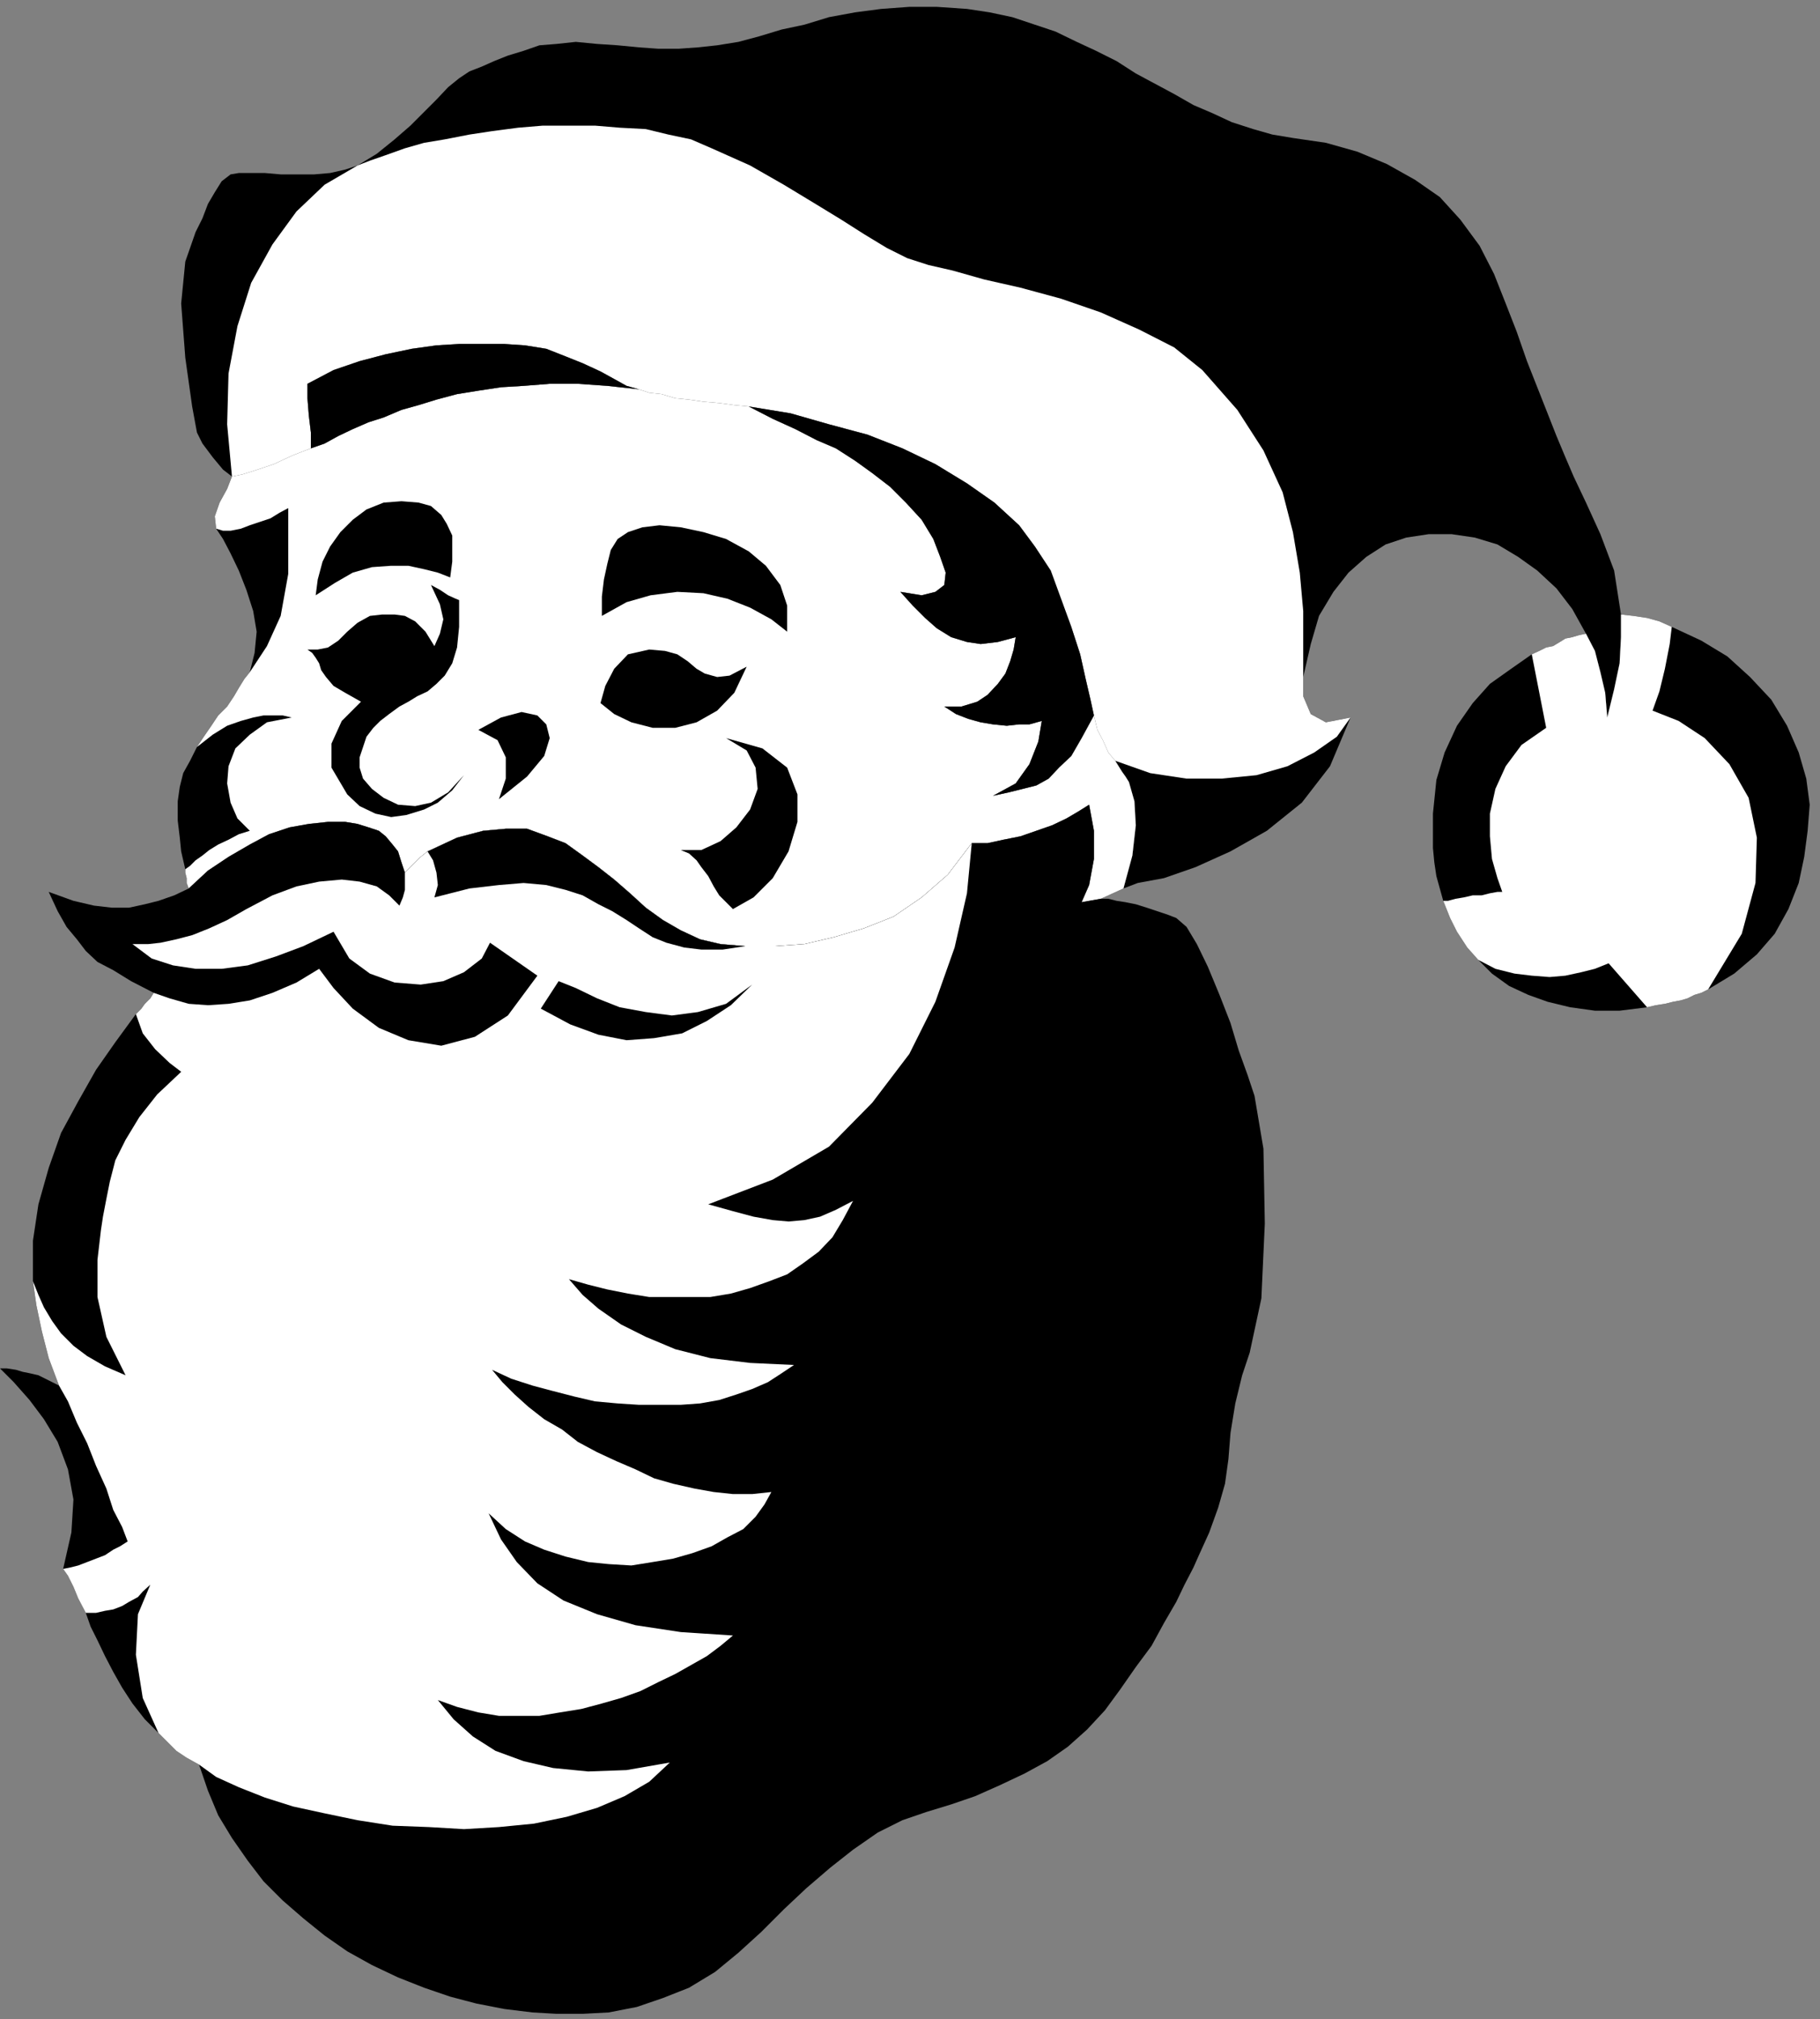 <?xml version="1.0" encoding="UTF-8" standalone="no"?>
<svg
   xmlns:ooo="http://xml.openoffice.org/svg/export"
   xmlns:dc="http://purl.org/dc/elements/1.1/"
   xmlns:cc="http://creativecommons.org/ns#"
   xmlns:rdf="http://www.w3.org/1999/02/22-rdf-syntax-ns#"
   xmlns:svg="http://www.w3.org/2000/svg"
   xmlns="http://www.w3.org/2000/svg"
   xmlns:sodipodi="http://sodipodi.sourceforge.net/DTD/sodipodi-0.dtd"
   xmlns:inkscape="http://www.inkscape.org/namespaces/inkscape"
   version="1.2"
   width="26.52mm"
   height="29.41mm"
   viewBox="0 0 2652 2941"
   preserveAspectRatio="xMidYMid"
   xml:space="preserve"
   id="svg100"
   sodipodi:docname="claus.svg"
   style="fill-rule:evenodd;stroke-width:28.222;stroke-linejoin:round"
   inkscape:version="0.92.5 (2060ec1f9f, 2020-04-08)"><rect x="0" y="0" width="2652" height="2941" fill="#808080" stroke="none"/><sodipodi:namedview
   pagecolor="#ffffff"
   bordercolor="#666666"
   borderopacity="1"
   objecttolerance="10"
   gridtolerance="10"
   guidetolerance="10"
   inkscape:pageopacity="0"
   inkscape:pageshadow="2"
   inkscape:window-width="664"
   inkscape:window-height="487"
   id="namedview102"
   showgrid="false"
   inkscape:zoom="0.2102413"
   inkscape:cx="50.116536"
   inkscape:cy="55.559053"
   inkscape:window-x="0"
   inkscape:window-y="0"
   inkscape:window-maximized="0"
   inkscape:current-layer="svg100" />
 <defs
   class="ClipPathGroup"
   id="defs8">
  <clipPath
   id="presentation_clip_path"
   clipPathUnits="userSpaceOnUse">
   <rect
   x="0"
   y="0"
   width="21000"
   height="29700"
   id="rect2" />
  </clipPath>
  <clipPath
   id="presentation_clip_path_shrink"
   clipPathUnits="userSpaceOnUse">
   <rect
   x="21"
   y="29"
   width="20958"
   height="29641"
   id="rect5" />
  </clipPath>
 </defs>
 <defs
   class="TextShapeIndex"
   id="defs12">
  <g
   ooo:slide="id1"
   ooo:id-list="id3"
   id="g10" />
 </defs>
 <defs
   class="EmbeddedBulletChars"
   id="defs44">
  <g
   id="bullet-char-template-57356"
   transform="matrix(4.8828125e-4,0,0,-4.8828125e-4,0,0)">
   <path
   d="M 580,1141 1163,571 580,0 -4,571 Z"
   id="path14"
   inkscape:connector-curvature="0" />
  </g>
  <g
   id="bullet-char-template-57354"
   transform="matrix(4.8828125e-4,0,0,-4.8828125e-4,0,0)">
   <path
   d="M 8,1128 H 1137 V 0 H 8 Z"
   id="path17"
   inkscape:connector-curvature="0" />
  </g>
  <g
   id="bullet-char-template-10146"
   transform="matrix(4.8828125e-4,0,0,-4.8828125e-4,0,0)">
   <path
   d="M 174,0 602,739 174,1481 1456,739 Z M 1358,739 309,1346 659,739 Z"
   id="path20"
   inkscape:connector-curvature="0" />
  </g>
  <g
   id="bullet-char-template-10132"
   transform="matrix(4.8828125e-4,0,0,-4.8828125e-4,0,0)">
   <path
   d="M 2015,739 1276,0 H 717 l 543,543 H 174 v 393 h 1086 l -543,545 h 557 z"
   id="path23"
   inkscape:connector-curvature="0" />
  </g>
  <g
   id="bullet-char-template-10007"
   transform="matrix(4.8828125e-4,0,0,-4.8828125e-4,0,0)">
   <path
   d="m 0,-2 c -7,16 -16,29 -25,39 l 381,530 c -94,256 -141,385 -141,387 0,25 13,38 40,38 9,0 21,-2 34,-5 21,4 42,12 65,25 l 27,-13 111,-251 280,301 64,-25 24,25 c 21,-10 41,-24 62,-43 C 886,937 835,863 770,784 769,783 710,716 594,584 L 774,223 c 0,-27 -21,-55 -63,-84 l 16,-20 C 717,90 699,76 672,76 641,76 570,178 457,381 L 164,-76 c -22,-34 -53,-51 -92,-51 -42,0 -63,17 -64,51 -7,9 -10,24 -10,44 0,9 1,19 2,30 z"
   id="path26"
   inkscape:connector-curvature="0" />
  </g>
  <g
   id="bullet-char-template-10004"
   transform="matrix(4.8828125e-4,0,0,-4.8828125e-4,0,0)">
   <path
   d="M 285,-33 C 182,-33 111,30 74,156 52,228 41,333 41,471 c 0,78 14,145 41,201 34,71 87,106 158,106 53,0 88,-31 106,-94 l 23,-176 c 8,-64 28,-97 59,-98 l 735,706 c 11,11 33,17 66,17 42,0 63,-15 63,-46 V 965 c 0,-36 -10,-64 -30,-84 L 442,47 C 390,-6 338,-33 285,-33 Z"
   id="path29"
   inkscape:connector-curvature="0" />
  </g>
  <g
   id="bullet-char-template-9679"
   transform="matrix(4.8828125e-4,0,0,-4.8828125e-4,0,0)">
   <path
   d="M 813,0 C 632,0 489,54 383,161 276,268 223,411 223,592 c 0,181 53,324 160,431 106,107 249,161 430,161 179,0 323,-54 432,-161 108,-107 162,-251 162,-431 0,-180 -54,-324 -162,-431 C 1136,54 992,0 813,0 Z"
   id="path32"
   inkscape:connector-curvature="0" />
  </g>
  <g
   id="bullet-char-template-8226"
   transform="matrix(4.8828125e-4,0,0,-4.8828125e-4,0,0)">
   <path
   d="m 346,457 c -73,0 -137,26 -191,78 -54,51 -81,114 -81,188 0,73 27,136 81,188 54,52 118,78 191,78 73,0 134,-26 185,-79 51,-51 77,-114 77,-187 0,-75 -25,-137 -76,-188 -50,-52 -112,-78 -186,-78 z"
   id="path35"
   inkscape:connector-curvature="0" />
  </g>
  <g
   id="bullet-char-template-8211"
   transform="matrix(4.8828125e-4,0,0,-4.8828125e-4,0,0)">
   <path
   d="M -4,459 H 1135 V 606 H -4 Z"
   id="path38"
   inkscape:connector-curvature="0" />
  </g>
  <g
   id="bullet-char-template-61548"
   transform="matrix(4.8828125e-4,0,0,-4.8828125e-4,0,0)">
   <path
   d="m 173,740 c 0,163 58,303 173,419 116,115 255,173 419,173 163,0 302,-58 418,-173 116,-116 174,-256 174,-419 0,-163 -58,-303 -174,-418 C 1067,206 928,148 765,148 601,148 462,206 346,322 231,437 173,577 173,740 Z"
   id="path41"
   inkscape:connector-curvature="0" />
  </g>
 </defs>
 <g
   id="g49"
   transform="translate(-9174,-13379)">
  <g
   id="id2"
   class="Master_Slide">
   <g
   id="bg-id2"
   class="Background" />
   <g
   id="bo-id2"
   class="BackgroundObjects" />
  </g>
 </g>
 <g
   class="SlideGroup"
   id="g98"
   transform="translate(-9174,-13379)">
  <g
   id="g96">
   <g
   id="container-id1">
    <g
   id="id1"
   class="Slide"
   clip-path="url(#presentation_clip_path)">
     <g
   class="Page"
   id="g92">
      <g
   class="Graphic"
   id="g90">
       <g
   id="id3">
        <rect
   class="BoundingBox"
   x="9174"
   y="13379"
   width="2652"
   height="2941"
   id="rect51"
   style="fill:none;stroke:none" />
        <path
   d="m 10590,14607 h 23 l 23,-5 25,-5 23,-8 23,-8 21,-10 17,-10 16,-10 7,38 v 41 l -7,38 -11,25 28,-5 33,-15 13,-48 5,-44 -2,-35 -8,-28 -5,-8 -5,-7 -5,-8 -5,-8 -10,-12 -8,-18 -8,-15 -5,-21 -18,33 -15,26 -18,17 -15,16 -18,10 -20,5 -20,5 -23,5 33,-18 20,-28 13,-33 5,-30 -18,5 h -15 l -18,2 -20,-2 -18,-3 -18,-5 -18,-7 -17,-11 h 25 l 23,-7 15,-10 15,-16 11,-15 7,-18 5,-17 3,-18 -26,7 -25,3 -20,-3 -23,-7 -21,-13 -17,-15 -18,-18 -18,-20 31,5 20,-5 13,-10 2,-18 -8,-23 -10,-26 -17,-28 -23,-25 -23,-23 -26,-20 -25,-18 -28,-18 -28,-12 -31,-16 -33,-15 -35,-18 -21,-2 -22,-3 -23,-2 -21,-3 -20,-2 -20,-6 -18,-2 -15,-5 -46,-5 -43,-3 h -41 l -38,3 -33,2 -33,5 -31,5 -30,8 -26,8 -25,7 -26,11 -22,7 -23,10 -21,10 -20,11 -20,7 -13,5 -13,5 -13,6 -15,7 -15,5 -15,5 -16,5 -15,3 -7,18 -11,20 -7,20 2,18 10,15 11,21 12,25 11,28 10,31 5,30 -3,31 -7,28 -8,10 -8,13 -7,12 -10,15 -13,13 -10,15 -11,16 -10,15 -10,20 -10,18 -5,20 -3,21 v 28 l 3,25 2,20 6,26 v 5 l 2,8 v 7 l 3,8 28,-26 30,-20 31,-18 28,-15 30,-10 28,-5 28,-3 h 25 l 18,3 16,5 15,5 10,8 10,12 8,10 5,16 5,15 8,-8 7,-7 8,-8 10,-8 43,-20 38,-10 33,-3 h 31 l 30,11 26,10 25,18 23,17 23,18 23,20 23,21 25,18 26,15 28,13 30,7 36,3 h 43 l 43,-3 43,-10 44,-13 43,-17 41,-28 38,-33 z"
   id="path53"
   inkscape:connector-curvature="0"
   style="fill:#000000;stroke:none" />
        <path
   d="m 9512,14073 -13,-10 -15,-18 -15,-20 -8,-16 -7,-38 -10,-71 -6,-79 6,-61 7,-20 8,-23 10,-20 8,-21 10,-17 10,-16 13,-10 12,-2 h 18 20 l 23,2 h 23 26 l 23,-2 22,-5 18,-6 28,-17 26,-21 23,-20 20,-20 18,-18 17,-18 16,-13 15,-10 18,-7 18,-8 20,-8 23,-7 23,-8 25,-2 28,-3 31,3 30,2 31,3 28,2 h 30 l 28,-2 28,-3 31,-5 30,-8 33,-10 33,-7 36,-11 38,-7 38,-5 41,-3 h 40 l 44,3 33,5 33,7 33,11 30,10 31,15 28,13 30,15 28,18 28,15 28,15 28,16 28,12 28,13 31,10 28,8 30,5 48,7 46,13 43,18 41,23 36,25 30,33 28,38 21,41 17,43 16,41 15,43 15,38 15,38 13,33 13,31 12,28 18,38 21,46 20,53 10,64 v 33 l -2,38 -8,38 -10,41 -3,-36 -7,-30 -8,-31 -13,-25 -20,-36 -23,-30 -28,-26 -28,-20 -30,-18 -33,-10 -34,-5 h -33 l -33,5 -30,10 -28,18 -26,23 -22,28 -21,35 -12,41 -11,48 v 28 l 11,26 22,12 36,-7 -30,71 -41,53 -51,41 -53,30 -51,23 -46,16 -38,7 -21,8 13,-48 5,-44 -2,-35 -8,-28 -5,-8 -5,-7 -5,-8 -5,-8 -10,-12 -8,-18 -8,-15 -5,-21 -5,-23 -7,-30 -8,-36 -13,-40 -15,-41 -15,-41 -23,-35 -23,-31 -36,-33 -40,-28 -46,-28 -48,-23 -51,-20 -56,-15 -56,-16 -61,-10 -21,-2 -22,-3 -23,-2 -21,-3 -20,-2 -20,-6 -18,-2 -15,-5 -18,-5 -18,-10 -20,-11 -26,-12 -25,-10 -28,-11 -31,-5 -30,-2 h -33 -33 l -33,2 -36,5 -38,8 -38,10 -38,13 -38,20 v 21 l 2,25 3,25 v 23 l -13,5 -13,5 -13,6 -15,7 -15,5 -15,5 -16,5 z"
   id="path55"
   inkscape:connector-curvature="0"
   style="fill:#000000;stroke:none" />
        <path
   d="m 11406,14332 11,-5 10,-5 10,-2 10,-6 8,-5 10,-2 10,-3 10,-2 13,25 8,31 7,30 3,36 10,-41 8,-38 2,-38 v -33 l 18,2 20,3 18,5 18,8 43,20 38,23 33,30 31,33 23,38 17,39 11,38 5,38 -3,38 -5,38 -8,38 -15,38 -20,36 -26,30 -33,28 -38,23 -10,5 -10,3 -10,5 -10,3 -11,2 -12,3 -13,2 -13,3 -40,5 h -36 l -36,-5 -33,-8 -28,-10 -28,-13 -25,-18 -20,-20 -16,-18 -15,-23 -10,-20 -10,-25 -5,-18 -5,-18 -3,-20 -2,-21 v -50 l 5,-49 12,-40 18,-39 23,-33 25,-28 31,-22 z"
   id="path57"
   inkscape:connector-curvature="0"
   style="fill:#000000;stroke:none" />
        <path
   d="m 10799,14487 -10,-12 -8,-18 -8,-15 -5,-21 -5,-23 -7,-30 -8,-36 -13,-40 -15,-41 -15,-41 -23,-35 -23,-31 -36,-33 -40,-28 -46,-28 -48,-23 -51,-20 -56,-15 -56,-16 -61,-10 -21,-2 -22,-3 -23,-2 -21,-3 -20,-2 -20,-6 -18,-2 -15,-5 -18,-5 -18,-10 -20,-11 -26,-12 -25,-10 -28,-11 -31,-5 -30,-2 h -33 -33 l -33,2 -36,5 -38,8 -38,10 -38,13 -38,20 v 21 l 2,25 3,25 v 23 l -13,5 -13,5 -13,6 -15,7 -15,5 -15,5 -16,5 -15,3 -7,-76 2,-74 13,-69 20,-63 31,-56 35,-48 41,-39 48,-28 18,-7 23,-8 28,-10 28,-8 30,-5 36,-7 33,-5 38,-5 36,-3 h 38 38 l 36,3 38,2 33,8 33,7 30,13 56,25 49,28 43,26 41,25 33,21 33,20 30,15 31,10 35,8 46,13 53,12 59,16 58,20 56,25 51,26 41,33 51,58 38,59 28,61 15,58 10,59 5,56 v 51 45 28 l 11,26 22,12 36,-7 -20,28 -33,23 -39,20 -45,13 -51,5 h -51 l -53,-8 z"
   id="path59"
   inkscape:connector-curvature="0"
   style="fill:#ffffff;stroke:none" />
        <path
   d="m 11328,14777 -16,-18 -15,-23 -10,-20 -10,-25 h 7 l 11,-3 12,-2 13,-3 h 13 l 12,-3 11,-2 h 7 l -7,-20 -8,-28 -3,-33 v -33 l 8,-36 15,-33 23,-31 36,-25 -21,-107 11,-5 10,-5 10,-2 10,-6 8,-5 10,-2 10,-3 10,-2 13,25 8,31 7,30 3,36 10,-41 8,-38 2,-38 v -33 l 18,2 20,3 18,5 18,8 -3,25 -7,36 -8,33 -10,28 38,15 38,25 36,38 28,49 12,58 -2,66 -20,74 -49,81 -10,5 -10,3 -10,5 -10,3 -11,2 -12,3 -13,2 -13,3 -56,-64 -20,8 -20,5 -23,5 -23,2 -26,-2 -25,-3 -28,-7 z"
   id="path61"
   inkscape:connector-curvature="0"
   style="fill:#ffffff;stroke:none" />
        <path
   d="m 10590,14607 -35,46 -38,33 -41,28 -43,17 -44,13 -43,10 -43,3 h -43 l -36,-3 -30,-7 -28,-13 -26,-15 -25,-18 -23,-21 -23,-20 -23,-18 -23,-17 -25,-18 -26,-10 -30,-11 h -31 l -33,3 -38,10 -43,20 -10,8 -8,8 -7,7 -8,8 -5,-15 -5,-16 -8,-10 -10,-12 -10,-8 -15,-5 -16,-5 -18,-3 h -25 l -28,3 -28,5 -30,10 -28,15 -31,18 -30,20 -28,26 -3,-8 v -7 l -2,-8 v -5 l 7,-5 8,-8 10,-7 10,-8 13,-8 15,-7 15,-8 16,-5 -18,-18 -10,-23 -5,-28 2,-25 10,-26 21,-20 25,-18 36,-7 -13,-3 h -15 -13 l -15,3 -18,5 -20,7 -21,13 -23,18 10,-15 11,-16 10,-15 13,-13 10,-15 7,-12 8,-13 8,-10 25,-38 20,-44 11,-61 v -96 l -13,7 -13,8 -15,5 -15,5 -13,5 -15,3 h -11 l -10,-3 -2,-18 7,-20 11,-20 7,-18 15,-3 16,-5 15,-5 15,-5 15,-7 13,-6 13,-5 13,-5 20,-7 20,-11 21,-10 23,-10 22,-7 26,-11 25,-7 26,-8 30,-8 31,-5 33,-5 33,-2 38,-3 h 41 l 43,3 46,5 15,5 18,2 20,6 20,2 21,3 23,2 22,3 21,2 35,18 33,15 31,16 28,12 28,18 25,18 26,20 23,23 23,25 17,28 10,26 8,23 -2,18 -13,10 -20,5 -31,-5 18,20 18,18 17,15 21,13 23,7 20,3 25,-3 26,-7 -3,18 -5,17 -7,18 -11,15 -15,16 -15,10 -23,7 h -25 l 17,11 18,7 18,5 18,3 20,2 18,-2 h 15 l 18,-5 -5,30 -13,33 -20,28 -33,18 23,-5 20,-5 20,-5 18,-10 15,-16 18,-17 15,-26 18,-33 5,21 8,15 8,18 10,12 5,8 5,8 5,7 5,8 8,28 2,35 -5,44 -13,48 -33,15 -28,5 11,-25 7,-38 v -41 l -7,-38 -16,10 -17,10 -21,10 -23,8 -23,8 -25,5 -23,5 z"
   id="path63"
   inkscape:connector-curvature="0"
   style="fill:#ffffff;stroke:none" />
        <path
   d="m 9449,14673 28,-26 30,-20 31,-18 28,-15 30,-10 28,-5 28,-3 h 25 l 18,3 16,5 15,5 10,8 10,12 8,10 5,16 5,15 8,-8 7,-7 8,-8 10,-8 43,-20 38,-10 33,-3 h 31 l 30,11 26,10 25,18 23,17 23,18 23,20 23,21 25,18 26,15 28,13 30,7 36,3 h 43 l 43,-3 43,-10 44,-13 43,-17 41,-28 38,-33 35,-46 h 23 l 23,-5 25,-5 23,-8 23,-8 21,-10 17,-10 16,-10 7,38 v 41 l -7,38 -11,25 28,-5 h 11 l 12,3 13,2 15,3 16,5 15,5 15,5 13,5 15,13 15,25 16,33 17,41 16,41 12,40 13,36 10,30 13,77 2,109 -5,109 -17,79 -11,33 -10,41 -7,43 -3,38 -5,36 -10,35 -13,36 -15,33 -8,18 -13,25 -12,25 -18,31 -18,33 -23,31 -23,33 -22,30 -26,28 -28,25 -30,21 -33,18 -36,17 -36,16 -35,12 -36,11 -35,12 -36,18 -36,25 -33,26 -35,30 -33,31 -33,33 -33,30 -34,28 -38,23 -38,15 -38,13 -41,8 -38,2 h -38 l -35,-2 -41,-5 -41,-8 -38,-10 -38,-13 -38,-15 -38,-18 -36,-20 -33,-23 -31,-25 -30,-26 -28,-28 -23,-30 -23,-33 -20,-33 -15,-36 -13,-38 -18,-10 -15,-10 -13,-13 -13,-13 -20,-20 -18,-23 -15,-23 -13,-23 -12,-23 -11,-23 -10,-20 -7,-20 -11,-21 -7,-17 -8,-16 -7,-10 12,-53 3,-48 -8,-44 -15,-40 -20,-33 -21,-28 -23,-26 -20,-20 h 10 l 13,2 10,3 10,2 13,3 10,5 10,5 10,5 -15,-40 -10,-39 -8,-38 -5,-35 v -59 l 8,-53 15,-53 18,-51 25,-46 26,-46 28,-40 30,-41 8,-8 5,-7 8,-8 5,-8 -33,-17 -26,-16 -23,-12 -17,-16 -13,-17 -15,-18 -13,-23 -13,-28 36,13 30,7 26,3 h 25 l 23,-5 20,-5 23,-8 z"
   id="path65"
   inkscape:connector-curvature="0"
   style="fill:#000000;stroke:none" />
        <path
   d="m 9764,14650 8,-8 7,-7 8,-8 10,-8 43,-20 38,-10 33,-3 h 31 l 30,11 26,10 25,18 23,17 23,18 23,20 23,21 25,18 26,15 28,13 30,7 36,3 h 43 l 43,-3 43,-10 44,-13 43,-17 41,-28 38,-33 35,-46 -7,73 -18,79 -28,79 -38,76 -54,71 -63,64 -82,48 -94,36 36,10 30,8 28,5 23,2 23,-2 23,-5 23,-10 25,-13 -15,28 -15,25 -20,21 -23,17 -23,16 -26,10 -28,10 -28,8 -30,5 h -28 -31 -30 l -31,-5 -30,-6 -28,-7 -28,-8 20,23 23,20 33,23 36,18 43,18 51,13 58,7 64,3 -18,12 -20,13 -23,10 -23,8 -25,8 -28,5 -28,2 h -31 -30 l -31,-2 -33,-3 -30,-7 -31,-8 -30,-8 -31,-10 -28,-13 15,18 18,18 20,18 23,18 26,15 23,18 28,15 28,13 28,12 27,13 28,8 31,7 28,5 28,3 h 28 l 28,-3 -10,18 -13,18 -18,18 -23,12 -23,13 -28,10 -28,8 -30,5 -31,5 -33,-2 -30,-3 -33,-8 -31,-10 -28,-12 -28,-18 -25,-23 18,38 23,33 30,31 38,25 49,20 56,16 66,10 76,5 -18,15 -20,15 -23,13 -23,13 -25,12 -26,13 -28,10 -28,8 -30,8 -31,5 -30,5 h -31 -28 l -30,-5 -31,-8 -28,-10 23,28 28,25 33,21 41,15 43,10 51,5 56,-2 63,-11 -30,28 -36,21 -40,17 -44,13 -48,10 -51,5 -51,3 -51,-3 -53,-2 -51,-8 -48,-10 -46,-10 -41,-13 -38,-15 -33,-15 -25,-18 -18,-10 -15,-10 -13,-13 -13,-13 -23,-51 -10,-63 3,-59 18,-43 -11,10 -7,8 -13,7 -10,6 -13,5 -12,2 -13,3 h -15 l -11,-21 -7,-17 -8,-16 -7,-10 10,-2 12,-3 13,-5 13,-5 13,-5 12,-8 10,-5 11,-7 -8,-21 -13,-25 -10,-31 -15,-33 -13,-33 -15,-30 -13,-31 -13,-23 -15,-40 -10,-39 -8,-38 -5,-35 8,20 8,18 12,20 13,18 18,18 20,15 26,15 30,13 -28,-56 -13,-58 v -54 l 5,-43 3,-20 5,-26 5,-25 8,-31 15,-30 20,-33 26,-33 35,-33 -17,-13 -21,-20 -18,-23 -10,-28 8,-8 5,-7 8,-8 5,-8 23,8 28,8 28,2 30,-2 31,-5 33,-11 35,-15 33,-20 21,28 28,30 38,28 43,18 48,8 49,-13 48,-31 43,-58 -69,-48 -12,23 -26,20 -30,13 -33,5 -38,-3 -36,-13 -30,-22 -23,-39 -44,21 -40,15 -41,13 -38,5 h -38 l -33,-5 -31,-10 -28,-21 h 10 13 l 18,-2 23,-5 23,-6 25,-10 26,-12 28,-16 38,-20 35,-13 33,-7 33,-3 26,3 25,7 18,13 15,15 5,-12 3,-11 v -12 z"
   id="path67"
   inkscape:connector-curvature="0"
   style="fill:#ffffff;stroke:none" />
        <path
   d="m 10768,14421 -5,-23 -7,-30 -8,-36 -13,-40 -15,-41 -15,-41 -23,-35 -23,-31 -36,-33 -40,-28 -46,-28 -48,-23 -51,-20 -56,-15 -56,-16 -61,-10 35,18 33,15 31,16 28,12 28,18 25,18 26,20 23,23 23,25 17,28 10,26 8,23 -2,18 -13,10 -20,5 -31,-5 18,20 18,18 17,15 21,13 23,7 20,3 25,-3 26,-7 -3,18 -5,17 -7,18 -11,15 -15,16 -15,10 -23,7 h -25 l 17,11 18,7 18,5 18,3 20,2 18,-2 h 15 l 18,-5 -5,30 -13,33 -20,28 -33,18 23,-5 20,-5 20,-5 18,-10 15,-16 18,-17 15,-26 z"
   id="path69"
   inkscape:connector-curvature="0"
   style="fill:#000000;stroke:none" />
        <path
   d="m 10105,13946 -18,-5 -18,-10 -20,-11 -26,-12 -25,-10 -28,-11 -31,-5 -30,-2 h -33 -33 l -33,2 -36,5 -38,8 -38,10 -38,13 -38,20 v 21 l 2,25 3,25 v 23 l 20,-7 20,-11 21,-10 23,-10 22,-7 26,-11 25,-7 26,-8 30,-8 31,-5 33,-5 33,-2 38,-3 h 41 l 43,3 z"
   id="path71"
   inkscape:connector-curvature="0"
   style="fill:#000000;stroke:none" />
        <path
   d="m 10051,14276 v -28 l 3,-25 5,-23 5,-20 10,-16 15,-10 21,-7 25,-3 31,3 33,7 33,10 33,18 25,21 21,28 10,30 v 38 l -23,-18 -31,-17 -33,-13 -35,-8 -38,-2 -39,5 -35,10 z"
   id="path73"
   inkscape:connector-curvature="0"
   style="fill:#000000;stroke:none" />
        <path
   d="m 9830,14220 -18,-7 -20,-5 -23,-5 h -25 l -28,2 -28,8 -26,15 -28,18 3,-23 7,-26 11,-22 15,-21 18,-18 20,-15 25,-10 26,-2 25,2 18,5 15,13 8,13 8,17 v 18 20 z"
   id="path75"
   inkscape:connector-curvature="0"
   style="fill:#000000;stroke:none" />
        <path
   d="m 9988,14808 25,10 31,15 33,13 38,7 38,5 38,-5 41,-12 38,-28 -31,30 -35,23 -36,18 -41,7 -40,3 -41,-8 -41,-15 -43,-23 z"
   id="path77"
   inkscape:connector-curvature="0"
   style="fill:#000000;stroke:none" />
        <path
   d="m 10232,14454 53,15 36,28 15,39 v 40 l -13,43 -23,39 -28,28 -30,17 -10,-10 -10,-10 -8,-13 -8,-15 -10,-13 -7,-10 -11,-10 -12,-5 h 30 l 28,-13 23,-20 20,-26 11,-30 -3,-31 -13,-25 z"
   id="path79"
   inkscape:connector-curvature="0"
   style="fill:#000000;stroke:none" />
        <path
   d="m 9871,14442 33,-18 30,-8 23,5 13,13 5,20 -8,26 -25,30 -41,33 10,-30 v -31 l -12,-25 z"
   id="path81"
   inkscape:connector-curvature="0"
   style="fill:#000000;stroke:none" />
        <path
   d="m 10262,14350 -18,38 -25,26 -30,17 -31,8 h -33 l -31,-8 -25,-12 -20,-16 7,-25 13,-25 20,-21 31,-7 23,2 18,5 15,10 13,11 12,7 18,5 18,-2 z"
   id="path83"
   inkscape:connector-curvature="0"
   style="fill:#000000;stroke:none" />
        <path
   d="m 9843,14253 v 39 l -3,30 -7,23 -11,18 -12,12 -13,11 -15,7 -13,8 -13,7 -15,11 -13,10 -10,10 -10,13 -5,15 -5,15 v 15 l 5,16 13,15 17,13 21,10 25,2 23,-5 25,-15 23,-25 -17,22 -21,18 -20,10 -26,8 -22,3 -23,-5 -23,-11 -18,-17 -23,-39 v -35 l 15,-33 28,-28 -23,-13 -17,-10 -11,-13 -7,-10 -3,-10 -5,-8 -5,-7 -7,-5 h 15 l 15,-3 15,-10 13,-13 15,-13 18,-10 18,-2 h 18 l 15,2 15,8 15,15 13,21 8,-18 5,-21 -5,-22 -13,-28 13,7 12,8 11,5 z"
   id="path85"
   inkscape:connector-curvature="0"
   style="fill:#000000;stroke:none" />
        <path
   d="m 9797,14619 43,-20 38,-10 33,-3 h 31 l 30,11 26,10 25,18 23,17 23,18 23,20 23,21 25,18 26,15 28,13 30,7 36,3 -33,5 h -31 l -25,-3 -26,-7 -20,-8 -20,-13 -18,-12 -21,-13 -20,-10 -23,-13 -25,-8 -28,-7 -33,-3 -36,3 -43,5 -51,13 5,-18 -2,-18 -5,-18 z"
   id="path87"
   inkscape:connector-curvature="0"
   style="fill:#000000;stroke:none" />
       </g>
      </g>
     </g>
    </g>
   </g>
  </g>
 </g>
</svg>